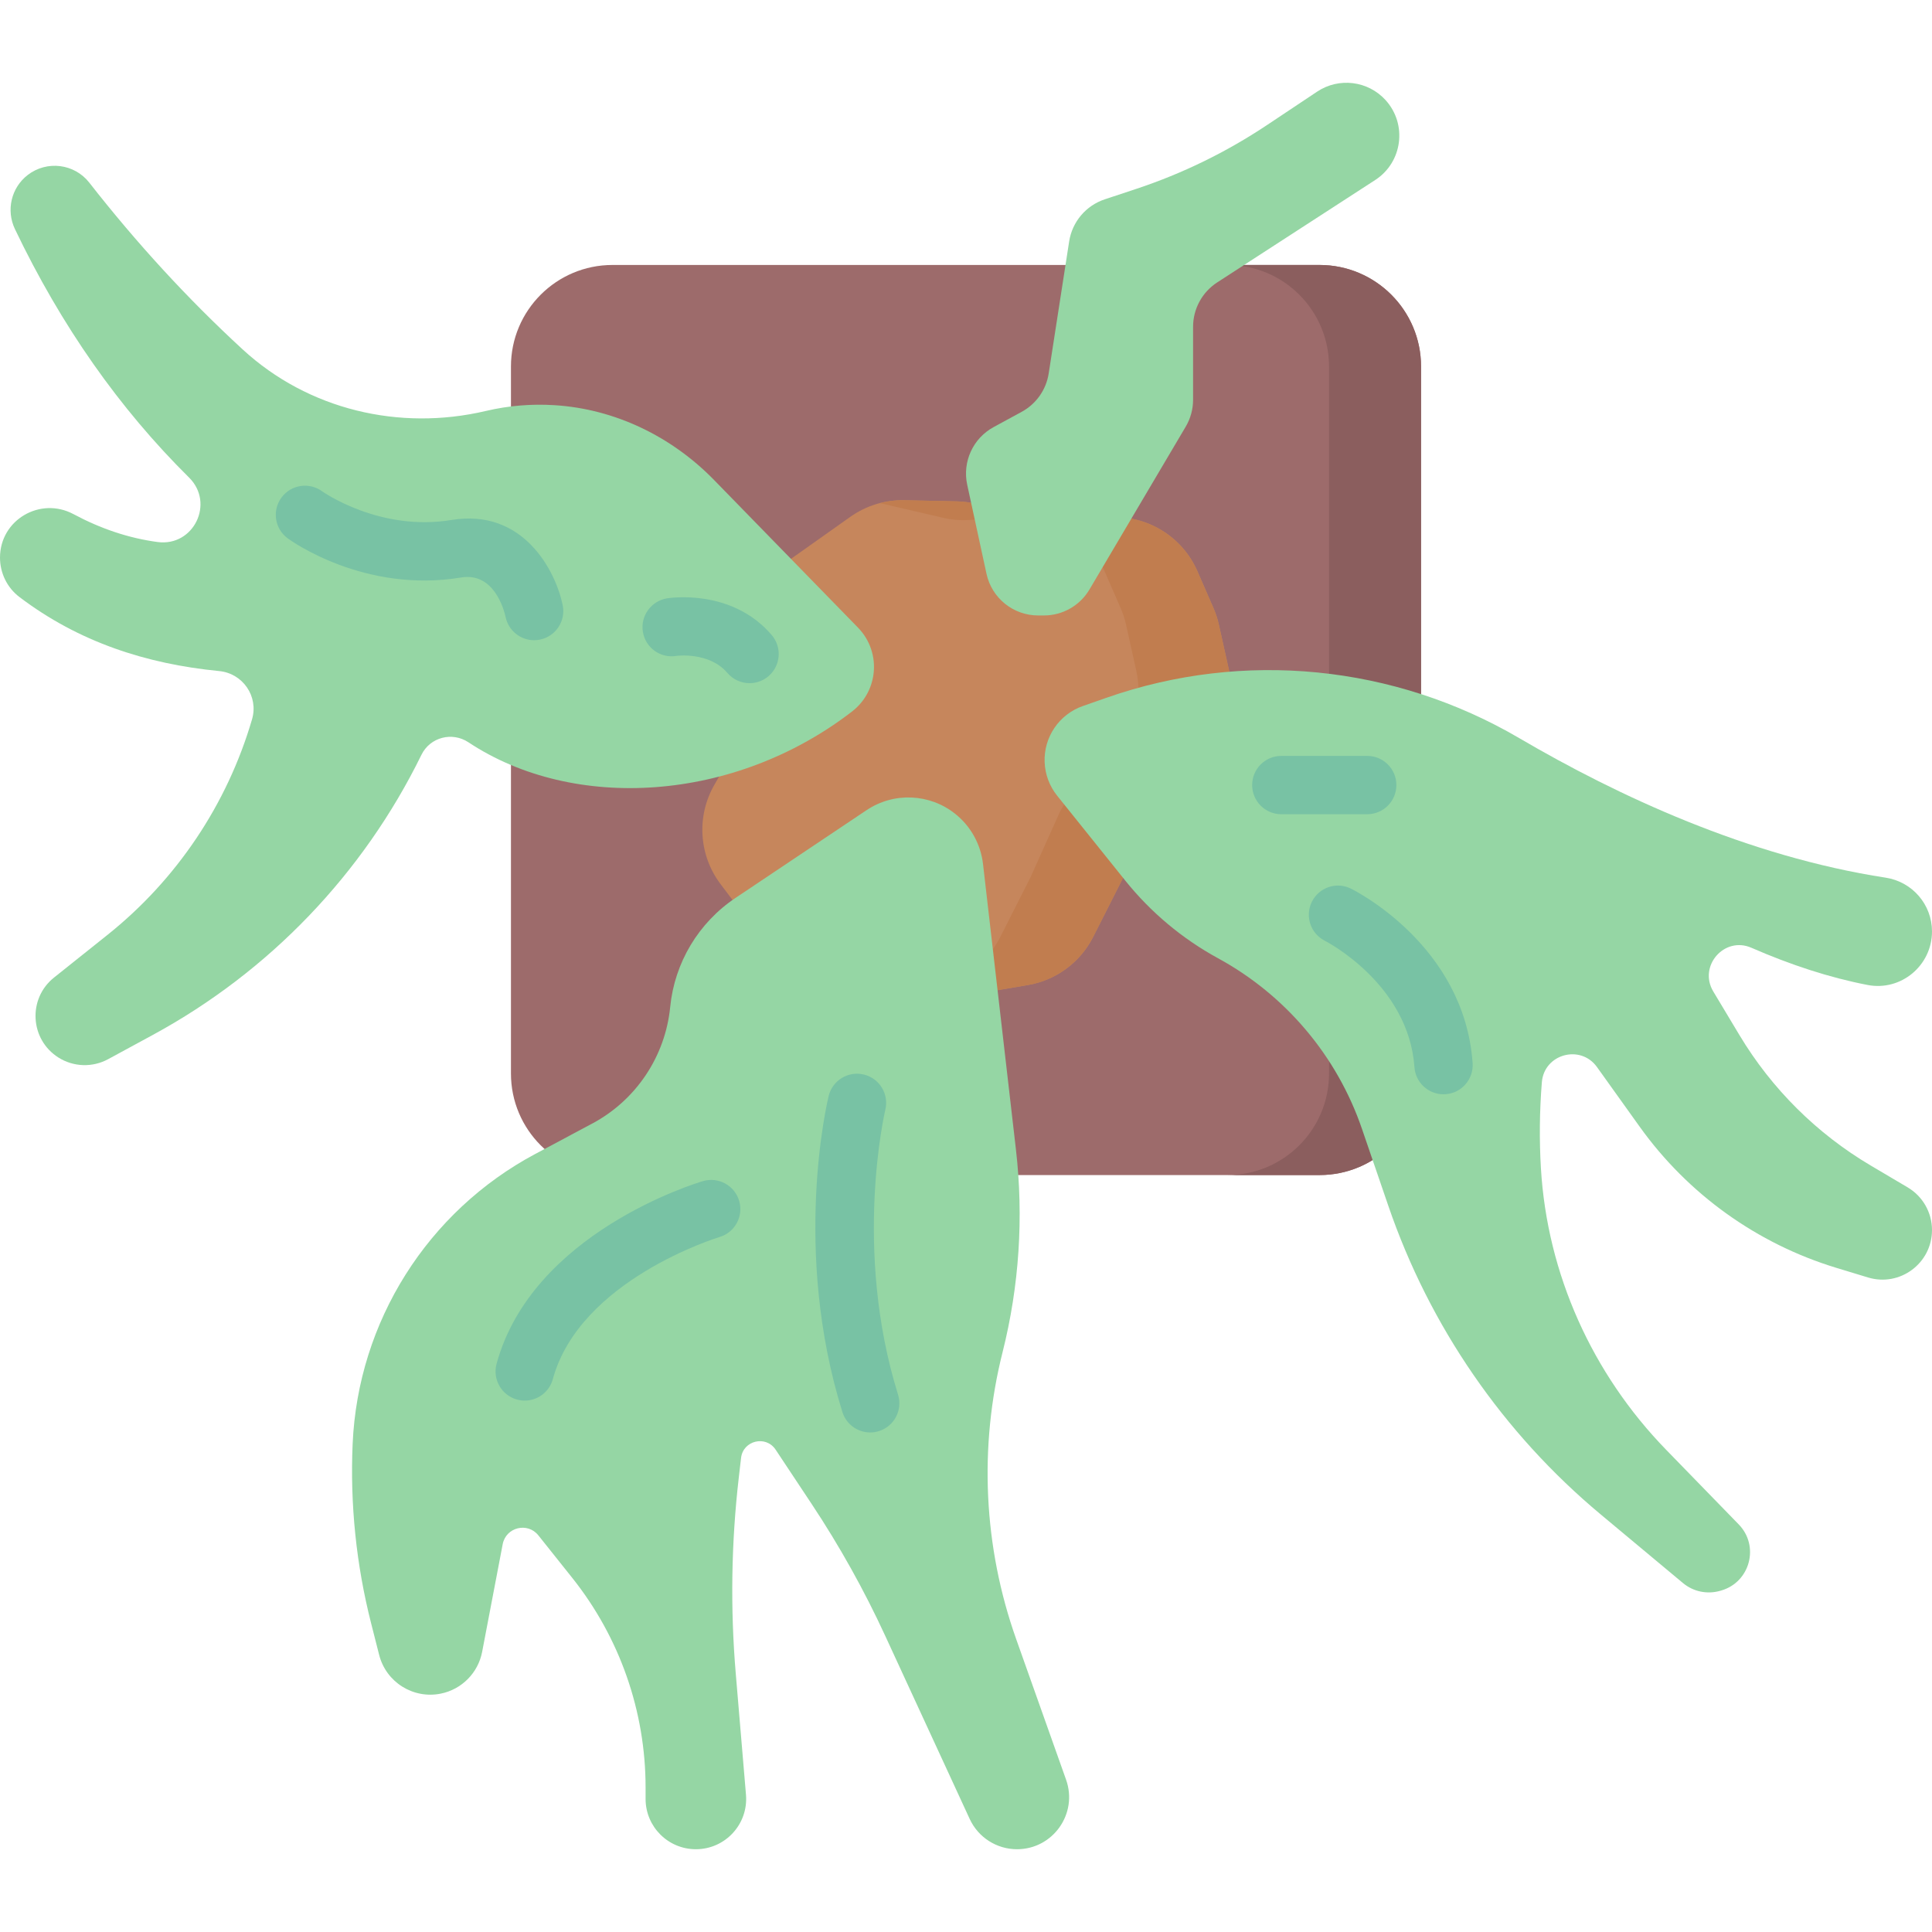 <svg id="Capa_1" enable-background="new 0 0 512 512" height="512" viewBox="0 0 512 512" width="512" xmlns="http://www.w3.org/2000/svg"><g><path d="m349.683 311.402h-187.366c-14.862 0-26.909-12.048-26.909-26.909v-187.365c0-14.862 12.048-26.909 26.909-26.909h187.365c14.862 0 26.909 12.048 26.909 26.909v187.365c.001 14.862-12.047 26.909-26.908 26.909z" fill="#9d6b6b"/><path d="m349.683 70.219h-24.383c14.862 0 26.909 12.048 26.909 26.909v187.365c0 14.861-12.048 26.909-26.909 26.909h24.383c14.862 0 26.909-12.048 26.909-26.909v-187.365c0-14.861-12.048-26.909-26.909-26.909z" fill="#8b5e5e"/><path d="m319.064 200.112-8.854 8.606c-2.165 2.104-3.912 4.6-5.147 7.354l-7.372 16.43-7.991 15.783c-3.422 6.758-9.845 11.494-17.313 12.764l-9.233 1.57c-4.664.793-9.458.184-13.775-1.75l-16.365-7.33c-1.679-.752-3.439-1.308-5.246-1.656l-18.524-3.57c-5.8-1.118-10.981-4.344-14.542-9.057l-3.739-4.948c-5.777-7.644-6.429-18-1.657-26.309l4.239-7.381c3.566-6.208 4.16-13.688 1.619-20.382-3.876-10.211-.336-21.751 8.6-28.031l8.005-5.626 13.593-9.627c4.183-2.963 9.209-4.502 14.334-4.39l13.826.302c1.648.036 3.288.242 4.893.616l16.107 3.748c2.219.516 4.501.713 6.776.583l12.763-.728c9.986-.57 19.27 5.14 23.267 14.309l4.255 9.761c.612 1.404 1.088 2.863 1.42 4.358l2.731 12.274c1.802 8.095-.723 16.546-6.67 22.327z" fill="#c6865c"/><path d="m325.735 177.785-2.731-12.274c-.333-1.495-.808-2.954-1.42-4.358l-4.255-9.762c-3.997-9.169-13.281-14.878-23.267-14.309l-12.763.728c-2.275.13-4.557-.066-6.776-.583l-16.107-3.747c-1.605-.374-3.245-.58-4.893-.616l-13.826-.302c-2.22-.049-4.415.231-6.537.783.219.044.438.084.656.135l16.107 3.747c2.219.516 4.501.713 6.776.583l12.763-.728c9.986-.569 19.27 5.14 23.267 14.309l4.255 9.762c.612 1.404 1.088 2.863 1.42 4.358l2.731 12.274c1.801 8.096-.723 16.546-6.671 22.327l-8.854 8.606c-2.165 2.104-3.911 4.6-5.147 7.354l-7.372 16.43-7.991 15.783c-3.21 6.339-9.061 10.899-15.937 12.488l.216.097c4.317 1.934 9.112 2.543 13.775 1.75l9.233-1.57c7.468-1.27 13.891-6.006 17.313-12.764l7.991-15.783 7.372-16.43c1.236-2.755 2.982-5.25 5.147-7.354l8.854-8.606c5.947-5.782 8.472-14.233 6.671-22.328z" fill="#c17d4f"/><g fill="#95d6a4"><path d="m227.387 166.335-38.147-39.127c-11.221-11.51-26.219-18.823-42.262-19.83-6.053-.38-12.119.094-18.202 1.527-22.946 5.405-47.105-.333-64.454-16.293-14.674-13.5-28.194-28.267-40.653-44.203-3.953-5.056-11.254-5.956-16.332-2.031-4.372 3.38-5.76 9.354-3.376 14.339 12.277 25.679 27.694 47.582 46.143 65.84 6.854 6.783 1.217 18.361-8.341 17.084-7.646-1.022-15.067-3.526-22.282-7.387-8.816-4.719-19.481 1.522-19.481 11.521 0 4.09 1.889 7.971 5.148 10.443 15.715 11.923 33.625 17.736 52.946 19.622 6.272.612 10.471 6.724 8.702 12.772-6.594 22.549-19.986 42.514-38.349 57.168l-14.132 11.28c-7.004 5.59-6.404 16.417 1.173 21.2 3.988 2.517 9.024 2.682 13.168.432l11.854-6.435c30.858-16.752 55.735-42.695 71.179-74.228 2.282-4.66 8.128-6.181 12.453-3.314 28.004 18.559 70.62 15.857 101.725-8.216 3.112-2.408 5.127-5.969 5.627-9.872.58-4.511-.933-9.037-4.107-12.292z"/><path d="m229.656 214.696-34.751 23.271c-9.793 6.558-16.138 17.155-17.295 28.884-1.293 13.11-9.049 24.708-20.673 30.909l-15.067 8.038c-28.584 15.25-46.991 44.459-48.415 76.824-.704 16.007.945 32.031 4.893 47.559l2.132 8.384c1.835 7.216 9 11.73 16.301 10.27 5.582-1.116 9.93-5.503 10.997-11.095l5.443-28.518c.859-4.498 6.599-5.916 9.453-2.335l8.989 11.278c12.577 15.779 19.425 35.359 19.425 55.537v3.035c0 7.36 5.966 13.326 13.326 13.326 7.802 0 13.935-6.672 13.279-14.446l-2.71-32.13c-1.458-17.285-1.189-34.672.804-51.904l.603-5.215c.537-4.642 6.574-6.09 9.157-2.196l9.532 14.367c7.389 11.137 13.911 22.825 19.51 34.96l22.392 48.542c2.256 4.89 7.149 8.022 12.534 8.022 9.534 0 16.198-9.436 13.009-18.421l-13.22-37.248c-8.677-24.446-9.931-50.913-3.606-76.07 4.41-17.54 5.608-35.734 3.536-53.701l-8.725-75.666c-.603-5.225-3.248-10-7.359-13.28-6.78-5.412-16.285-5.809-23.494-.981z"/><path d="m286.964 187.107 6.36-2.225c36.234-12.675 76.165-8.68 109.285 10.726 26.076 15.279 60.572 31.362 97.126 36.984 7.048 1.084 12.264 7.121 12.264 14.253 0 9.031-8.215 15.897-17.081 14.18-10.119-1.959-20.391-5.324-30.79-9.862-7.174-3.13-14.118 4.877-10.091 11.588l6.933 11.555c8.544 14.24 20.505 26.124 34.8 34.577l9.778 5.781c3.998 2.364 6.451 6.664 6.451 11.309 0 8.819-8.518 15.134-16.956 12.57l-8.343-2.534c-21.04-6.391-39.381-19.549-52.178-37.432l-11.304-15.796c-4.367-6.102-14.007-3.462-14.609 4.017-.62 7.703-.694 15.298-.25 22.792 1.661 28.04 13.607 54.486 33.191 74.623l19.236 19.778c5.549 5.705 3.025 15.267-4.613 17.503-.149.044-.229.067-.229.067-3.498 1.024-7.199.254-9.947-2.041-4.775-3.988-12.921-10.782-21.744-18.138-25.913-21.605-45.401-49.912-56.334-81.83l-6.984-20.388c-6.614-19.31-20.222-35.442-38.141-45.216-9.473-5.167-17.828-12.161-24.581-20.577l-18.057-22.503c-2.023-2.521-3.186-5.623-3.318-8.852-.274-6.656 3.837-12.709 10.126-14.909z"/><path d="m261.431 152.057-5.112-23.598c-1.317-6.081 1.534-12.303 7-15.276l7.444-4.048c3.838-2.087 6.483-5.846 7.152-10.164l5.423-34.994c.805-5.193 4.448-9.5 9.436-11.154l8.329-2.762c12.257-4.065 23.914-9.754 34.659-16.917l13.285-8.855c5.775-3.85 13.499-2.891 18.158 2.253 5.796 6.4 4.481 16.469-2.765 21.165l-41.87 27.136c-3.986 2.583-6.391 7.009-6.391 11.759v19.338c0 2.509-.674 4.971-1.95 7.131l-25.511 43.152c-2.521 4.265-7.108 6.881-12.062 6.881h-1.529c-6.597-.001-12.3-4.601-13.696-11.047z"/></g><g><path d="m141.545 169.66c-3.574 0-6.78-2.495-7.55-6.124-.447-2.023-3.11-11.943-11.809-10.493-25.665 4.247-45.127-9.775-45.943-10.374-3.441-2.524-4.182-7.36-1.657-10.8 2.524-3.44 7.362-4.181 10.8-1.657.123.087 15.199 10.745 34.277 7.586 18.958-3.129 27.562 13.391 29.457 22.571.863 4.179-1.825 8.267-6.004 9.129-.527.109-1.054.162-1.571.162z" fill="#78c2a4"/></g><g><path d="m198.644 181.045c-2.184 0-4.354-.921-5.882-2.712-4.859-5.697-13.465-4.523-13.553-4.509-4.207.688-8.15-2.167-8.842-6.378-.691-4.21 2.196-8.19 6.406-8.881.698-.113 17.171-2.657 27.745 9.74 2.77 3.246 2.382 8.124-.864 10.892-1.455 1.241-3.237 1.848-5.01 1.848z" fill="#78c2a4"/></g><g><path d="m139.059 371.172c-.674 0-1.357-.089-2.038-.275-4.117-1.123-6.543-5.37-5.421-9.487 9.469-34.722 52.849-47.859 54.691-48.401 4.095-1.204 8.389 1.137 9.594 5.229 1.204 4.091-1.132 8.382-5.219 9.592-.475.142-36.98 11.329-44.158 37.647-.937 3.436-4.052 5.695-7.449 5.695z" fill="#78c2a4"/></g><g><path d="m230.612 379.616c-3.293 0-6.343-2.121-7.374-5.429-13.339-42.791-4.036-82.091-3.634-83.742 1.011-4.147 5.189-6.688 9.336-5.678 4.144 1.01 6.685 5.185 5.679 9.329-.121.509-8.625 37.009 3.371 75.492 1.27 4.074-1.003 8.406-5.076 9.676-.765.238-1.54.352-2.302.352z" fill="#78c2a4"/></g><g><path d="m382.542 289.996c-4.021 0-7.413-3.113-7.699-7.185-1.553-22.121-23.493-33.367-23.714-33.478-3.805-1.907-5.364-6.538-3.471-10.35 1.892-3.813 6.495-5.384 10.317-3.503 1.227.604 30.1 15.15 32.283 46.249.299 4.257-2.909 7.95-7.166 8.248-.185.013-.368.019-.55.019z" fill="#78c2a4"/></g><g><path d="m362.329 215.776h-22.768c-4.268 0-7.726-3.459-7.726-7.726 0-4.268 3.459-7.726 7.726-7.726h22.768c4.268 0 7.726 3.459 7.726 7.726.001 4.267-3.458 7.726-7.726 7.726z" fill="#78c2a4"/></g></g></svg>